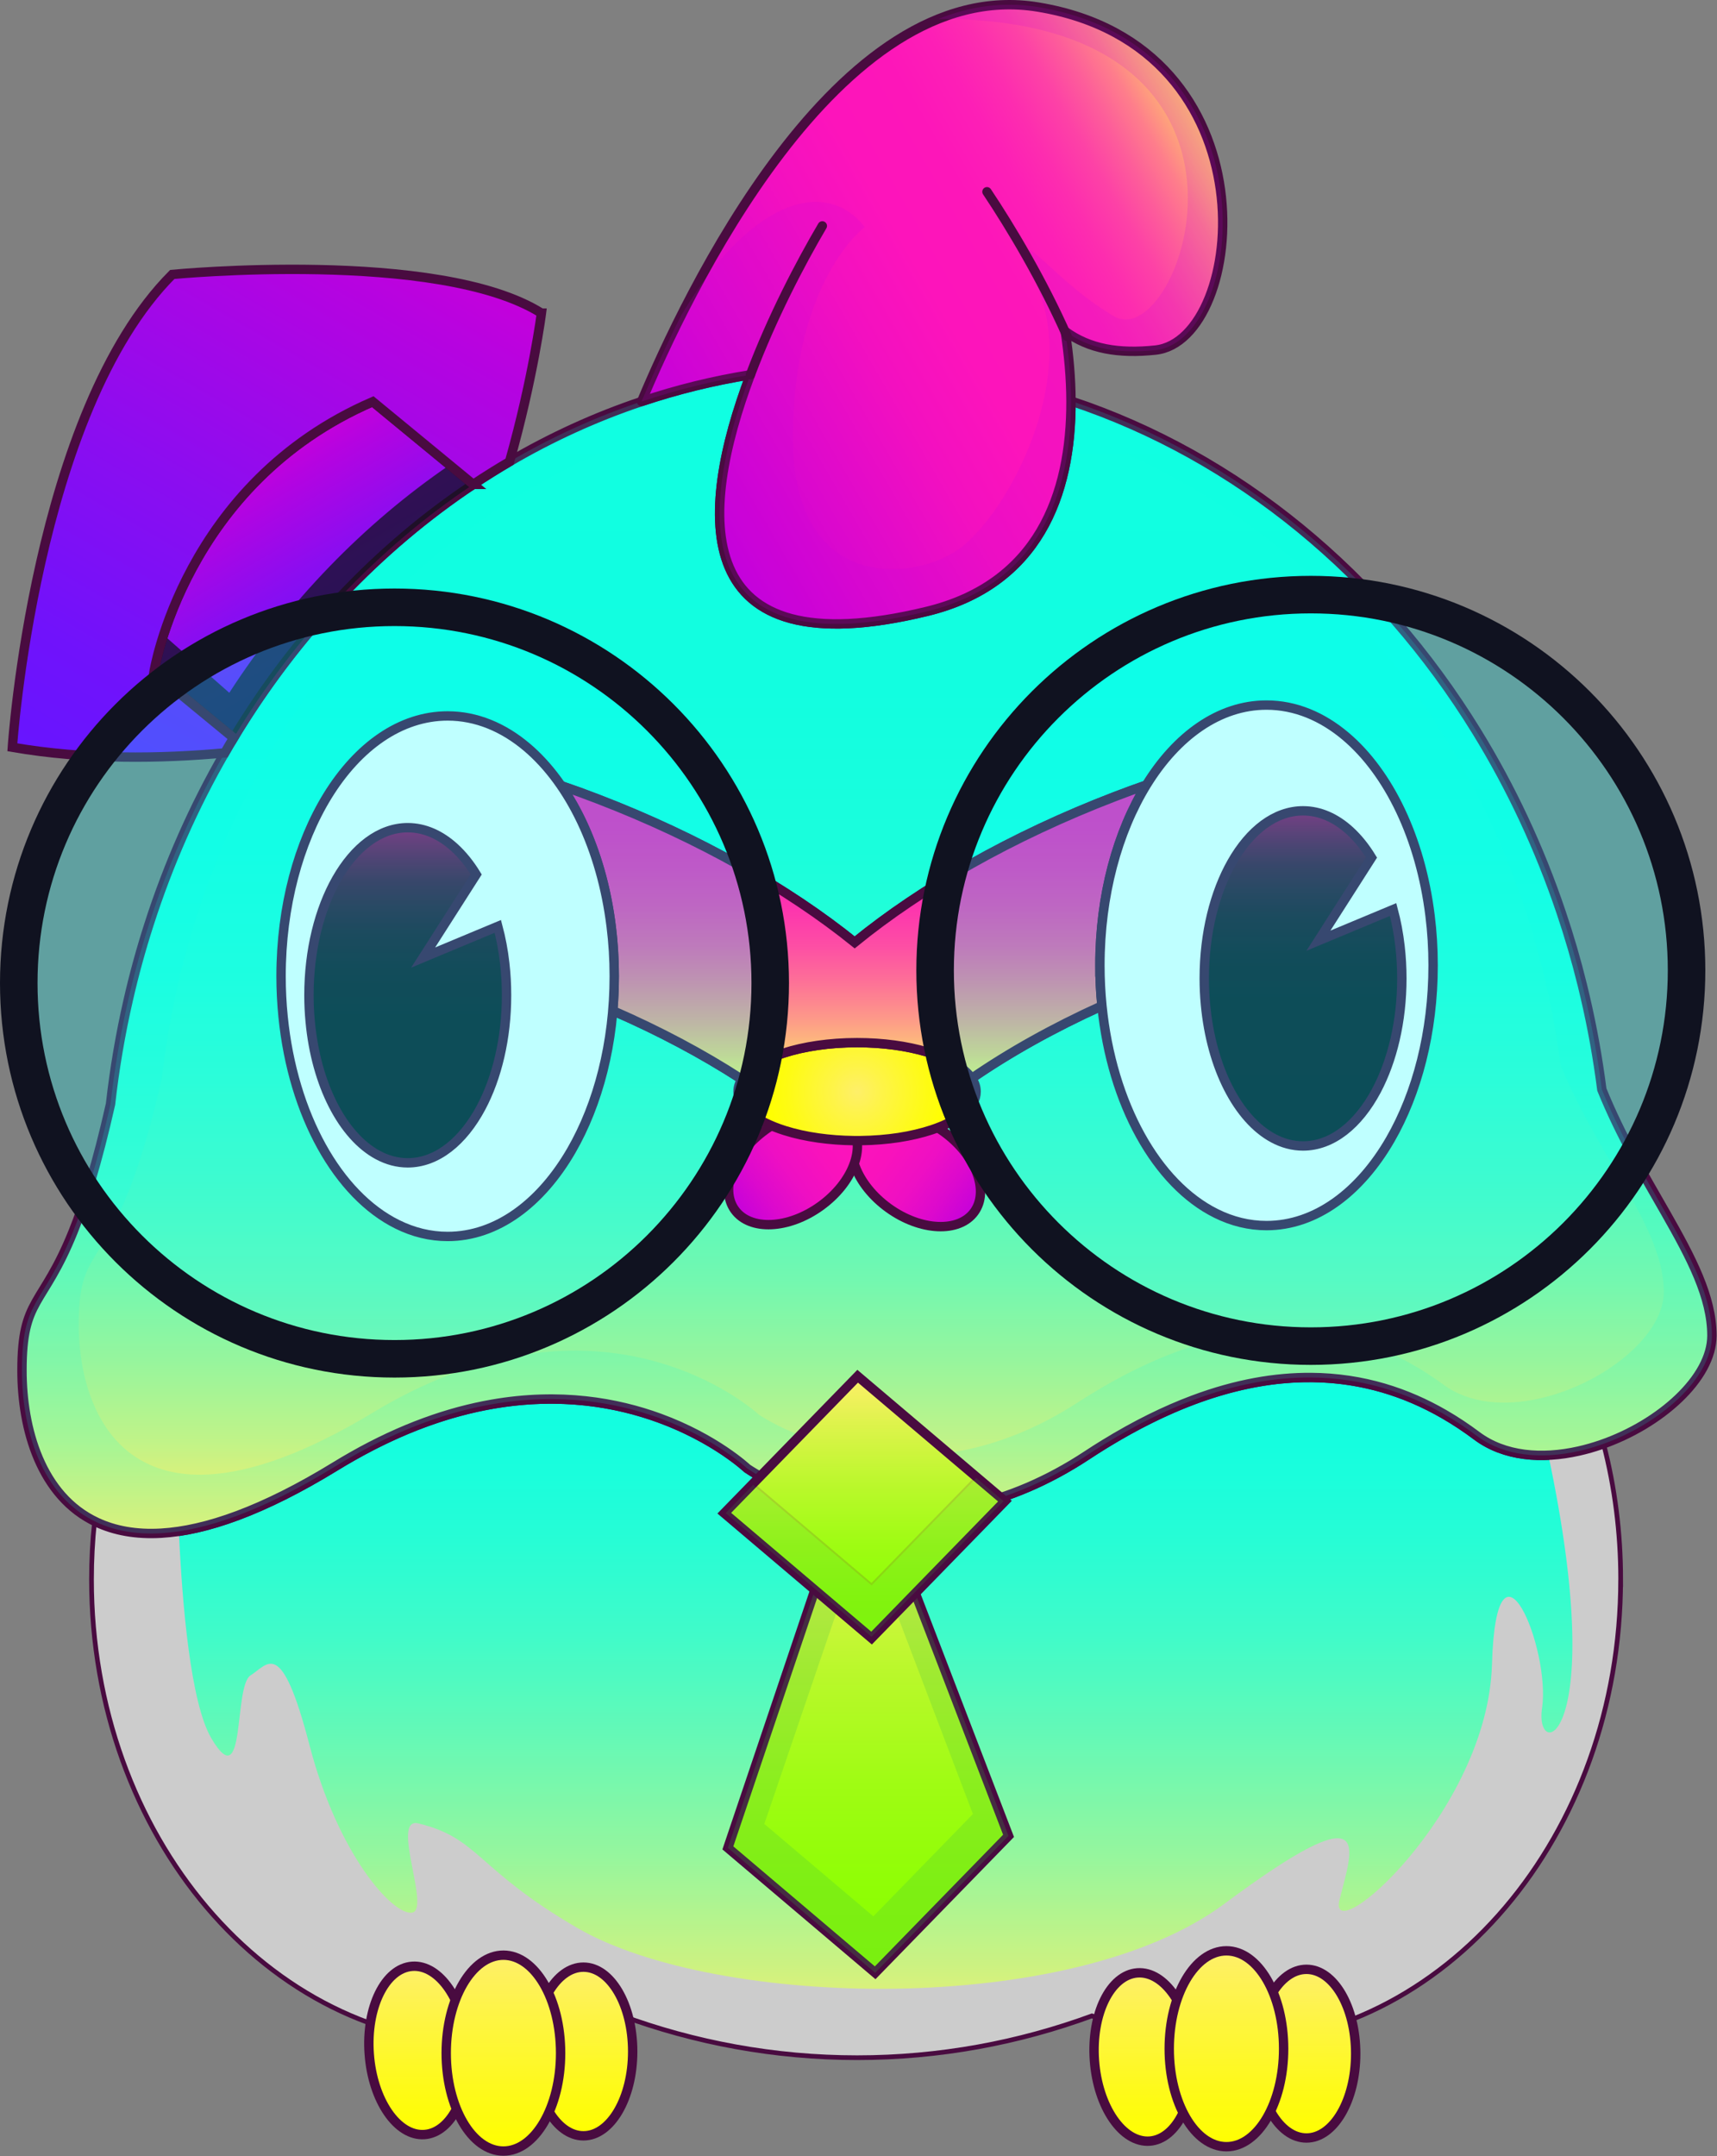 <svg width="915" height="1149" viewBox="0 0 915 1149" fill="none" xmlns="http://www.w3.org/2000/svg">
<rect x="0" y="0" width="915" height="1149" fill="#808080" stroke="none"/>
<path d="M862.4 841.664C862.4 977.544 768.87 1087.7 653.5 1087.7C628.36 1087.7 604.25 1082.47 581.93 1072.87C542.54 1087.38 500.46 1095.24 456.74 1095.24C413.02 1095.24 370.53 1087.31 330.98 1072.67C308.51 1082.4 284.24 1087.7 258.91 1087.7C143.54 1087.7 50.01 977.544 50.01 841.664C50.01 831.354 50.55 821.194 51.6 811.204C60.99 815.594 72.35 817.804 85.98 817.004C109.59 815.604 140.02 805.144 178.83 781.324C181.74 779.544 184.63 777.834 187.5 776.204C314.92 703.664 398.18 782.494 398.18 782.494C398.18 782.494 400.98 784.464 406.15 787.264C414.39 791.734 428.63 798.294 447.25 802.434C452.96 803.724 459.08 804.764 465.57 805.444C496.82 808.744 536.5 803.674 579.23 775.524C582.41 773.424 585.56 771.424 588.67 769.514C669.66 719.734 728.78 730.114 769.42 753.494C775.71 757.104 781.54 761.024 786.96 765.084C801.71 776.144 821.67 777.664 841.31 773.244C845.36 772.334 849.38 771.184 853.36 769.804C859.26 792.544 862.42 816.674 862.42 841.674L862.4 841.664Z" fill="url(#paint0_linear_540_1281)" stroke="#490B40" stroke-width="5" stroke-miterlimit="10"/>
<g style="mix-blend-mode:darken">
<path d="M862.4 841.664C862.4 977.544 768.87 1087.7 653.5 1087.7C628.36 1087.7 604.25 1082.47 581.93 1072.87C542.54 1087.38 500.46 1095.24 456.74 1095.24C413.02 1095.24 370.53 1087.31 330.98 1072.67C308.51 1082.4 284.24 1087.7 258.91 1087.7C143.54 1087.7 50.01 977.544 50.01 841.664C50.01 831.354 50.55 821.194 51.6 811.204C60.99 815.594 72.35 817.804 85.98 817.004C88.98 816.824 92.09 816.494 95.32 816.014C97.1 855.104 101.56 907.614 112.68 926.384C131.25 957.714 124.28 898.534 133.57 892.724C142.86 886.914 149.82 871.834 164.91 929.864C179.99 987.894 209.01 1020.38 219.45 1019.22C229.9 1018.07 207.78 967.994 222.94 971.644C255.43 979.474 253.69 996.014 307.66 1027.35C381.69 1070.34 571.11 1074.93 652.34 1014.59C733.57 954.234 720.81 984.414 713.85 1012.26C706.89 1040.11 792.77 965.844 795.08 886.924C797.41 808.004 826.42 878.804 821.78 910.144C817.44 939.414 857.66 929.204 825.15 775.454C830.48 775.214 835.91 774.454 841.31 773.244C845.36 772.334 849.38 771.184 853.36 769.804C859.26 792.544 862.42 816.674 862.42 841.674L862.4 841.664Z" fill="#CCCCCC"/>
</g>
<path d="M887.59 646.274C876.53 626.904 863.73 605.494 853.63 580.594C851.47 563.724 848.48 547.164 844.68 530.964C844.22 528.944 843.73 526.924 843.24 524.914C839.99 511.754 836.23 498.824 831.95 486.184C820.4 451.854 805.2 419.524 786.9 389.794C735.48 306.244 659.53 243.184 570.72 213.684C570.9 263.904 553.02 311.454 493.9 325.804C366.57 356.704 371.8 274.354 399.87 199.714C380.04 202.874 360.67 207.674 341.88 213.964C317.36 222.174 293.82 232.944 271.52 246.004C264.97 249.854 258.51 253.884 252.17 258.114C201.96 291.594 158.81 337.034 125.85 390.934C125.38 391.694 124.91 392.454 124.46 393.214C122.87 395.854 121.3 398.514 119.77 401.194C103.35 429.674 89.72 460.374 79.33 492.804C75.13 505.874 71.45 519.224 68.35 532.824C64.19 550.914 61.02 569.454 58.9 588.354C51.71 620.274 44.97 641.434 38.95 656.354C22.65 696.784 11.71 691.354 11.71 730.244C11.71 761.434 21.77 797.294 51.59 811.194C60.98 815.584 72.34 817.794 85.97 816.994C109.58 815.594 140.01 805.134 178.82 781.314C181.73 779.534 184.62 777.824 187.49 776.194C214.48 760.824 239.48 752.254 262.13 748.294C298.48 741.914 328.77 747.394 351.47 755.684C381.42 766.644 398.16 782.484 398.16 782.484C398.16 782.484 400.96 784.454 406.13 787.254C414.37 791.724 428.61 798.284 447.23 802.424C452.94 803.714 459.06 804.754 465.55 805.434C496.8 808.734 536.48 803.664 579.21 775.514C582.39 773.414 585.54 771.414 588.65 769.504C605.29 759.284 621.02 751.584 635.83 746.034C658.9 737.384 679.8 733.904 698.64 734.024C726.63 734.204 750.1 742.374 769.4 753.484C775.69 757.094 781.52 761.014 786.94 765.074C801.69 776.134 821.65 777.654 841.29 773.234C845.34 772.324 849.36 771.174 853.34 769.794C884.73 758.924 912.29 734.354 912.29 711.694C912.29 691.134 901.26 670.254 887.59 646.274ZM318.21 425.614C372.62 446.494 419.9 473.504 455.47 502.164C491.2 473.074 539.03 445.614 594.19 424.444C599.77 422.304 605.34 420.254 610.89 418.304C595.57 443.234 586.14 477.094 586.14 514.384C586.14 521.724 586.51 528.934 587.22 535.974C561.29 547.714 537.92 560.814 517.83 574.634C517.48 574.114 517.1 573.614 516.67 573.114C508.04 562.914 484.47 555.594 456.74 555.594C427.21 555.594 402.39 563.894 395.32 575.144C395.05 574.954 394.78 574.794 394.51 574.614C374.52 561.684 351.67 549.474 326.56 538.554C327.07 532.554 327.33 526.434 327.33 520.204C327.33 480.084 316.42 443.934 298.97 418.614C305.36 420.814 311.77 423.154 318.2 425.624L318.21 425.614Z" fill="url(#paint1_linear_540_1281)" stroke="#490B40" stroke-width="5" stroke-miterlimit="10"/>
<g style="mix-blend-mode:exclusion" opacity="0.15">
<path d="M912.29 711.694C912.29 734.354 884.73 758.924 853.34 769.794C849.37 771.174 845.34 772.324 841.29 773.234C821.65 777.654 801.7 776.134 786.94 765.074C781.52 761.014 775.69 757.094 769.4 753.484C750.1 742.374 726.63 734.204 698.64 734.024C679.8 733.894 658.9 737.374 635.83 746.034C621.01 751.584 605.29 759.284 588.65 769.504C585.54 771.414 582.39 773.414 579.21 775.514C536.48 803.664 496.8 808.744 465.55 805.434C459.06 804.754 452.93 803.714 447.23 802.424C428.62 798.284 414.37 791.724 406.13 787.254C400.95 784.454 398.16 782.484 398.16 782.484C398.16 782.484 381.42 766.644 351.47 755.684C328.77 747.394 298.48 741.914 262.13 748.294C239.48 752.254 214.48 760.824 187.49 776.194C184.62 777.824 181.73 779.534 178.82 781.314C140.01 805.144 109.58 815.594 85.97 816.994C72.34 817.804 60.98 815.594 51.59 811.194C21.77 797.284 11.71 761.434 11.71 730.244C11.71 691.344 22.66 696.774 38.95 656.354C44.97 641.434 51.72 620.284 58.9 588.354C61.03 569.454 64.19 550.914 68.35 532.824C71.45 519.224 75.13 505.874 79.33 492.804C89.72 460.374 103.35 429.674 119.77 401.194C121.3 398.514 122.87 395.854 124.46 393.214C124.92 392.454 125.38 391.694 125.85 390.934C158.81 337.034 201.96 291.594 252.17 258.114C258.51 253.884 264.96 249.854 271.52 246.004C293.83 232.944 317.36 222.174 341.88 213.964C360.67 207.674 380.04 202.884 399.87 199.714C397.54 205.904 395.37 212.144 393.42 218.364C379.21 221.134 365.27 224.794 351.65 229.274C328.66 236.854 306.58 246.784 285.65 258.834C279.5 262.394 273.45 266.114 267.51 270.004C220.41 300.904 179.95 342.824 149.03 392.564C148.6 393.264 148.16 393.954 147.73 394.664C146.24 397.104 144.77 399.544 143.33 402.024C127.93 428.304 115.15 456.624 105.4 486.544C101.46 498.604 98.01 510.924 95.1 523.464C91.2 540.164 88.23 557.274 86.24 574.714C79.5 604.174 73.17 623.694 67.51 637.444C52.22 674.744 41.96 669.744 41.96 705.634C41.96 734.404 51.4 767.494 79.36 780.324C88.17 784.374 98.83 786.424 111.61 785.674C133.75 784.374 162.3 774.724 198.7 752.754C201.43 751.114 204.13 749.524 206.82 748.024C232.14 733.844 255.59 725.934 276.83 722.284C310.93 716.384 339.35 721.444 360.63 729.094C388.73 739.204 404.42 753.834 404.42 753.834C404.42 753.834 407.05 755.644 411.9 758.224C419.63 762.344 432.99 768.414 450.45 772.234C455.8 773.424 461.55 774.374 467.63 775.004C496.95 778.054 534.16 773.374 574.25 747.394C577.22 745.454 580.18 743.614 583.11 741.854C598.71 732.414 613.46 725.314 627.36 720.194C649 712.214 668.61 709.004 686.27 709.124C712.53 709.284 734.54 716.834 752.64 727.074C758.55 730.404 764.02 734.024 769.1 737.764C782.93 747.964 801.64 749.364 820.07 745.294C823.87 744.454 827.65 743.394 831.37 742.114C860.81 732.094 886.66 709.414 886.66 688.504C886.66 669.534 876.31 650.274 863.49 628.144C853.11 610.264 841.11 590.514 831.64 567.534C829.6 551.984 826.81 536.694 823.24 521.754C822.82 519.884 822.35 518.024 821.9 516.174C818.84 504.024 815.32 492.094 811.31 480.424C800.48 448.754 786.22 418.934 769.06 391.494C721.56 315.564 651.74 257.974 570.06 230.264C570.52 224.794 570.73 219.244 570.71 213.664C659.52 243.154 735.47 306.224 786.89 389.774C805.19 419.504 820.38 451.834 831.94 486.164C836.22 498.804 839.97 511.734 843.23 524.894C843.72 526.904 844.22 528.914 844.67 530.944C848.47 547.144 851.45 563.704 853.62 580.574C863.72 605.474 876.52 626.884 887.58 646.254C901.25 670.234 912.28 691.114 912.28 711.674L912.29 711.694Z" fill="#10FFE2"/>
</g>
<path d="M615.78 186.544C596.12 188.644 580.41 185.934 567.65 176.564C569.55 188.804 570.69 201.324 570.74 213.684C570.92 263.904 553.04 311.454 493.92 325.804C366.59 356.704 371.82 274.354 399.89 199.714C380.06 202.874 360.69 207.674 341.9 213.964C364.64 159.454 445.86 -13.866 553.11 3.754C680.19 24.644 664.52 181.314 615.78 186.544Z" fill="url(#paint2_linear_540_1281)" stroke="#490B40" stroke-width="5" stroke-linecap="round" stroke-linejoin="round"/>
<g style="mix-blend-mode:difference" opacity="0.15">
<path d="M615.78 186.544C596.12 188.644 580.41 185.934 567.65 176.564C569.55 188.804 570.69 201.324 570.74 213.684C570.92 263.904 553.04 311.454 493.92 325.804C366.59 356.704 371.82 274.354 399.89 199.714C380.06 202.874 360.69 207.674 341.9 213.964C346.58 202.744 353.74 186.484 363.11 167.884C399.17 107.444 439.38 93.694 460.85 120.974C460.85 120.974 422.55 149.124 422.55 233.544C422.55 317.964 490.46 309.594 513.08 290.994C539.18 269.524 572.26 203.954 553.99 156.084C535.71 108.204 556.01 146.504 593.73 168.564C629.49 189.484 692.89 9.564 500.08 10.104C516.87 3.374 534.6 0.724 553.11 3.764C680.19 24.654 664.52 181.324 615.78 186.554V186.544Z" fill="#C401DB"/>
</g>
<path d="M438.22 120.384C426.62 140.064 411.34 169.254 399.89 199.724" stroke="#490B40" stroke-width="5" stroke-linecap="round" stroke-linejoin="round"/>
<path d="M525.96 102.184C538.65 121.174 555.54 149.464 568.69 179.234" stroke="#490B40" stroke-width="5" stroke-linecap="round" stroke-linejoin="round"/>
<path d="M252.19 258.114C201.27 292.064 157.62 338.314 124.48 393.214L82.02 358.244C82.02 358.244 97.94 257.604 198.66 214.034L252.2 258.114H252.19Z" fill="url(#paint3_linear_540_1281)" stroke="#490B40" stroke-width="5" stroke-miterlimit="10"/>
<g style="mix-blend-mode:difference" opacity="0.75">
<path d="M252.19 258.114C201.27 292.064 157.62 338.314 124.48 393.214L82.02 358.244C82.02 358.244 83.25 350.484 87.17 338.364L122.19 369.164C153.78 320.464 193.76 279.114 239.61 247.774L252.19 258.124V258.114Z" fill="#101220"/>
</g>
<path d="M288.53 166.864C288.53 166.864 284.13 201.424 271.54 246.014C264.99 249.864 258.53 253.894 252.19 258.124L198.65 214.044C97.93 257.604 82.01 358.254 82.01 358.254L124.47 393.224C122.88 395.864 121.31 398.524 119.78 401.204C85.89 404.314 45.62 404.964 6.58 398.194C6.58 398.194 18.47 219.814 91.81 146.244C91.81 146.244 233.88 132.504 288.52 166.864H288.53Z" fill="url(#paint4_linear_540_1281)" stroke="#490B40" stroke-width="5" stroke-miterlimit="10"/>
<path d="M519.219 645.772C527.325 634.533 520.006 615.405 502.872 603.048C485.739 590.691 465.278 589.784 457.173 601.023C449.067 612.262 456.386 631.39 473.519 643.747C490.653 656.104 511.113 657.011 519.219 645.772Z" fill="url(#paint5_linear_540_1281)" stroke="#490B40" stroke-width="5" stroke-miterlimit="10"/>
<path d="M437.282 642.696C454.416 630.338 461.734 611.21 453.629 599.971C445.523 588.733 425.062 589.639 407.929 601.996C390.795 614.354 383.477 633.482 391.582 644.721C399.688 655.959 420.148 655.053 437.282 642.696Z" fill="url(#paint6_linear_540_1281)" stroke="#490B40" stroke-width="5" stroke-miterlimit="10"/>
<path d="M520.18 581.704C520.18 589.914 510.97 597.244 496.57 602.034C491.33 603.764 485.4 605.174 478.97 606.174C472.58 607.144 465.72 607.714 458.55 607.804C457.96 607.814 457.35 607.814 456.74 607.814C456.13 607.814 455.59 607.814 455.02 607.804C448.45 607.724 442.15 607.244 436.23 606.414C429.65 605.504 423.55 604.134 418.15 602.424C403.04 597.654 393.3 590.154 393.3 581.694C393.3 579.434 394 577.224 395.32 575.124C402.39 563.874 427.21 555.574 456.74 555.574C484.46 555.574 508.04 562.904 516.67 573.094C517.1 573.584 517.48 574.094 517.83 574.614C519.29 576.754 520.11 579.014 520.17 581.344C520.18 581.454 520.18 581.574 520.18 581.684V581.704Z" fill="url(#paint7_radial_540_1281)" stroke="#490B40" stroke-width="5" stroke-miterlimit="10"/>
<path d="M586.14 514.394C586.14 521.734 586.51 528.944 587.22 535.984C561.29 547.724 537.92 560.824 517.83 574.644C517.48 574.124 517.1 573.624 516.67 573.124C508.04 562.924 484.47 555.604 456.74 555.604C427.21 555.604 402.39 563.904 395.32 575.154C395.05 574.964 394.78 574.804 394.51 574.624C374.52 561.694 351.67 549.484 326.56 538.564C327.07 532.564 327.33 526.444 327.33 520.214C327.33 480.094 316.42 443.944 298.97 418.624C305.36 420.824 311.77 423.164 318.2 425.634C372.61 446.514 419.89 473.524 455.46 502.184C491.19 473.094 539.02 445.634 594.18 424.464C599.76 422.324 605.33 420.274 610.88 418.324C595.56 443.254 586.13 477.114 586.13 514.404L586.14 514.394Z" fill="url(#paint8_linear_540_1281)" stroke="#490B40" stroke-width="5" stroke-miterlimit="10"/>
<path d="M537.46 978.274L466.38 1051.25L387.89 984.694L458.97 774.004L537.46 978.274Z" fill="url(#paint9_linear_540_1281)" stroke="#490B40" stroke-width="5" stroke-miterlimit="10"/>
<g style="mix-blend-mode:difference" opacity="0.2">
<path d="M458.97 773.994L387.88 984.694L466.38 1051.25L537.45 978.284L458.96 773.994H458.97ZM465.41 1021.17L407.31 971.924L460.85 814.974L518.47 966.644L465.42 1021.16L465.41 1021.17Z" fill="#39B54A"/>
</g>
<path d="M535.54 799.914L464.46 872.894L385.97 806.334L457.05 733.354L535.54 799.914Z" fill="url(#paint10_linear_540_1281)" stroke="#490B40" stroke-width="5" stroke-miterlimit="10"/>
<g style="mix-blend-mode:difference" opacity="0.15">
<path d="M535.54 799.914L464.46 872.894L385.97 806.334L401.29 790.594L464.46 844.174L520.22 786.914L535.54 799.914Z" fill="#39B54A"/>
<path d="M535.54 799.914L464.46 872.894L385.97 806.334L401.29 790.594L464.46 844.174L520.22 786.914L535.54 799.914Z" stroke="#490B40" stroke-miterlimit="10"/>
</g>
<path d="M310.92 1138.12C325.412 1138.12 337.16 1118 337.16 1093.18C337.16 1068.36 325.412 1048.24 310.92 1048.24C296.428 1048.24 284.68 1068.36 284.68 1093.18C284.68 1118 296.428 1138.12 310.92 1138.12Z" fill="url(#paint11_linear_540_1281)" stroke="#490B40" stroke-width="5" stroke-miterlimit="10"/>
<path d="M226.209 1137.44C240.663 1136.38 250.917 1115.46 249.112 1090.71C247.307 1065.95 234.127 1046.74 219.673 1047.79C205.22 1048.85 194.966 1069.77 196.771 1094.52C198.575 1119.28 211.755 1138.49 226.209 1137.44Z" fill="url(#paint12_linear_540_1281)" stroke="#490B40" stroke-width="5" stroke-miterlimit="10"/>
<path d="M268.27 1146.24C285.104 1146.24 298.75 1122.88 298.75 1094.05C298.75 1065.23 285.104 1041.86 268.27 1041.86C251.436 1041.86 237.79 1065.23 237.79 1094.05C237.79 1122.88 251.436 1146.24 268.27 1146.24Z" fill="url(#paint13_linear_540_1281)" stroke="#490B40" stroke-width="5" stroke-miterlimit="10"/>
<path d="M696.22 1139.28C710.712 1139.28 722.46 1119.16 722.46 1094.34C722.46 1069.52 710.712 1049.4 696.22 1049.4C681.728 1049.4 669.98 1069.52 669.98 1094.34C669.98 1119.16 681.728 1139.28 696.22 1139.28Z" fill="url(#paint14_linear_540_1281)" stroke="#490B40" stroke-width="5" stroke-miterlimit="10"/>
<path d="M612.669 1140.94C627.123 1139.88 637.376 1118.96 635.572 1094.21C633.767 1069.45 620.587 1050.24 606.133 1051.29C591.68 1052.35 581.426 1073.27 583.231 1098.02C585.035 1122.78 598.215 1141.99 612.669 1140.94Z" fill="url(#paint15_linear_540_1281)" stroke="#490B40" stroke-width="5" stroke-miterlimit="10"/>
<path d="M653.57 1143.92C670.404 1143.92 684.05 1120.56 684.05 1091.73C684.05 1062.91 670.404 1039.54 653.57 1039.54C636.736 1039.54 623.09 1062.91 623.09 1091.73C623.09 1120.56 636.736 1143.92 653.57 1143.92Z" fill="url(#paint16_linear_540_1281)" stroke="#490B40" stroke-width="5" stroke-miterlimit="10"/>
<path d="M763.71 514.394C763.71 550.084 755.07 582.624 740.9 607.204C724.65 635.374 701.12 653.084 674.93 653.084C665.59 653.084 656.58 650.834 648.13 646.644C616.45 631.004 592.47 588.354 587.23 535.984C586.52 528.944 586.15 521.734 586.15 514.394C586.15 477.104 595.58 443.244 610.9 418.314C627.06 392.054 649.77 375.714 674.92 375.714C690.21 375.714 704.6 381.754 717.17 392.394C740.12 411.834 756.98 446.604 762.08 487.924C763.16 496.494 763.71 505.344 763.71 514.394Z" fill="white" stroke="#490B40" stroke-width="5" stroke-miterlimit="10"/>
<path d="M747.05 521.344C747.05 544.324 741.93 565.274 733.52 581.114C723.88 599.244 709.93 610.654 694.39 610.654C688.85 610.654 683.52 609.204 678.5 606.504C659.72 596.434 645.49 568.974 642.4 535.254C641.97 530.724 641.75 526.074 641.75 521.354C641.75 497.344 647.33 475.544 656.43 459.494C666.02 442.594 679.48 432.064 694.39 432.064C703.47 432.064 711.99 435.954 719.46 442.804C723.63 446.644 727.49 451.424 730.88 456.984L702.59 501.274L742.4 484.664C744.06 490.864 745.31 497.454 746.09 504.324C746.72 509.844 747.05 515.534 747.05 521.364V521.344Z" fill="url(#paint17_linear_540_1281)" stroke="#490B40" stroke-width="5" stroke-miterlimit="10"/>
<path d="M327.34 520.184C327.34 555.874 318.7 588.414 304.53 612.994C288.28 641.164 264.75 658.874 238.56 658.874C229.22 658.874 220.21 656.624 211.76 652.434C180.08 636.794 156.1 594.144 150.86 541.774C150.15 534.734 149.78 527.524 149.78 520.184C149.78 482.894 159.21 449.034 174.53 424.104C190.69 397.844 213.4 381.504 238.55 381.504C253.84 381.504 268.23 387.544 280.8 398.184C303.75 417.624 320.61 452.394 325.71 493.714C326.79 502.284 327.34 511.134 327.34 520.184Z" fill="white" stroke="#490B40" stroke-width="5" stroke-miterlimit="10"/>
<path d="M269.94 530.334C269.94 553.314 264.82 574.264 256.41 590.104C246.77 608.234 232.82 619.644 217.28 619.644C211.74 619.644 206.41 618.194 201.39 615.494C182.61 605.424 168.38 577.964 165.29 544.244C164.86 539.714 164.64 535.064 164.64 530.344C164.64 506.334 170.22 484.534 179.32 468.484C188.91 451.584 202.37 441.054 217.28 441.054C226.36 441.054 234.88 444.944 242.35 451.794C246.52 455.634 250.38 460.414 253.77 465.974L225.48 510.264L265.29 493.654C266.95 499.854 268.2 506.444 268.98 513.314C269.61 518.834 269.94 524.524 269.94 530.354V530.334Z" fill="url(#paint18_linear_540_1281)" stroke="#490B40" stroke-width="5" stroke-miterlimit="10"/>
<path opacity="0.25" d="M210.23 724.074C320.814 724.074 410.46 634.428 410.46 523.844C410.46 413.26 320.814 323.614 210.23 323.614C99.646 323.614 10 413.26 10 523.844C10 634.428 99.646 724.074 210.23 724.074Z" fill="#00FFFF"/>
<path opacity="0.25" d="M698.55 717.314C809.134 717.314 898.78 627.668 898.78 517.084C898.78 406.5 809.134 316.854 698.55 316.854C587.966 316.854 498.32 406.5 498.32 517.084C498.32 627.668 587.966 717.314 698.55 717.314Z" fill="#00FFFF"/>
<path d="M210.23 724.074C320.814 724.074 410.46 634.428 410.46 523.844C410.46 413.26 320.814 323.614 210.23 323.614C99.646 323.614 10 413.26 10 523.844C10 634.428 99.646 724.074 210.23 724.074Z" stroke="#101220" stroke-width="20" stroke-miterlimit="10"/>
<path d="M698.55 717.314C809.134 717.314 898.78 627.668 898.78 517.084C898.78 406.5 809.134 316.854 698.55 316.854C587.966 316.854 498.32 406.5 498.32 517.084C498.32 627.668 587.966 717.314 698.55 717.314Z" stroke="#101220" stroke-width="20" stroke-miterlimit="10"/>
<defs>
<linearGradient id="paint0_linear_540_1281" x1="456.2" y1="734.014" x2="456.2" y2="1095.24" gradientUnits="userSpaceOnUse">
<stop stop-color="#10FFE2"/>
<stop offset="0.1" stop-color="#15FEDF"/>
<stop offset="0.23" stop-color="#25FDD6"/>
<stop offset="0.38" stop-color="#40FBC9"/>
<stop offset="0.53" stop-color="#65F9B6"/>
<stop offset="0.7" stop-color="#94F69E"/>
<stop offset="0.87" stop-color="#CDF281"/>
<stop offset="1" stop-color="#FEEF69"/>
</linearGradient>
<linearGradient id="paint1_linear_540_1281" x1="462" y1="817.164" x2="462" y2="199.724" gradientUnits="userSpaceOnUse">
<stop stop-color="#FEEF69"/>
<stop offset="0.02" stop-color="#EEF070"/>
<stop offset="0.08" stop-color="#C0F388"/>
<stop offset="0.15" stop-color="#96F59D"/>
<stop offset="0.22" stop-color="#72F8B0"/>
<stop offset="0.3" stop-color="#53FABF"/>
<stop offset="0.39" stop-color="#3AFCCC"/>
<stop offset="0.48" stop-color="#27FDD6"/>
<stop offset="0.59" stop-color="#1AFEDC"/>
<stop offset="0.73" stop-color="#12FEE0"/>
<stop offset="1" stop-color="#10FFE2"/>
</linearGradient>
<linearGradient id="paint2_linear_540_1281" x1="358.06" y1="250.134" x2="649.68" y2="81.774" gradientUnits="userSpaceOnUse">
<stop stop-color="#C401DB"/>
<stop offset="0.15" stop-color="#D807CF"/>
<stop offset="0.37" stop-color="#F310C0"/>
<stop offset="0.5" stop-color="#FD14BB"/>
<stop offset="0.62" stop-color="#FD16B9"/>
<stop offset="0.7" stop-color="#FD1FB6"/>
<stop offset="0.76" stop-color="#FD2DAF"/>
<stop offset="0.82" stop-color="#FD42A6"/>
<stop offset="0.87" stop-color="#FD5D9A"/>
<stop offset="0.92" stop-color="#FE7E8B"/>
<stop offset="0.96" stop-color="#FEA57A"/>
<stop offset="1" stop-color="#FFC96B"/>
</linearGradient>
<linearGradient id="paint3_linear_540_1281" x1="133.54" y1="250.044" x2="193.27" y2="353.494" gradientUnits="userSpaceOnUse">
<stop stop-color="#C401DB"/>
<stop offset="0.11" stop-color="#B603E0"/>
<stop offset="0.51" stop-color="#8B0DF0"/>
<stop offset="0.82" stop-color="#7012FB"/>
<stop offset="1" stop-color="#6715FF"/>
</linearGradient>
<linearGradient id="paint4_linear_540_1281" x1="218.7" y1="126.484" x2="48.02" y2="422.104" gradientUnits="userSpaceOnUse">
<stop stop-color="#C401DB"/>
<stop offset="0.11" stop-color="#B603E0"/>
<stop offset="0.51" stop-color="#8B0DF0"/>
<stop offset="0.82" stop-color="#7012FB"/>
<stop offset="1" stop-color="#6715FF"/>
</linearGradient>
<linearGradient id="paint5_linear_540_1281" x1="520.673" y1="643.756" x2="458.627" y2="599.007" gradientUnits="userSpaceOnUse">
<stop stop-color="#C401DB"/>
<stop offset="0.23" stop-color="#DC09CD"/>
<stop offset="0.46" stop-color="#EE0FC3"/>
<stop offset="0.72" stop-color="#F912BC"/>
<stop offset="1" stop-color="#FD14BB"/>
</linearGradient>
<linearGradient id="paint6_linear_540_1281" x1="387.699" y1="639.336" x2="449.745" y2="594.587" gradientUnits="userSpaceOnUse">
<stop stop-color="#C401DB"/>
<stop offset="0.23" stop-color="#DC09CD"/>
<stop offset="0.46" stop-color="#EE0FC3"/>
<stop offset="0.72" stop-color="#F912BC"/>
<stop offset="1" stop-color="#FD14BB"/>
</linearGradient>
<radialGradient id="paint7_radial_540_1281" cx="0" cy="0" r="1" gradientUnits="userSpaceOnUse" gradientTransform="translate(456.74 581.704) scale(48.51 48.51)">
<stop stop-color="#FEEF69"/>
<stop offset="0.28" stop-color="#FEF447"/>
<stop offset="0.76" stop-color="#FEFB14"/>
<stop offset="1" stop-color="#FFFF00"/>
</radialGradient>
<linearGradient id="paint8_linear_540_1281" x1="454.94" y1="418.314" x2="454.94" y2="575.134" gradientUnits="userSpaceOnUse">
<stop stop-color="#FD14BB"/>
<stop offset="0.15" stop-color="#FD17B9"/>
<stop offset="0.28" stop-color="#FD22B5"/>
<stop offset="0.42" stop-color="#FD35AE"/>
<stop offset="0.55" stop-color="#FD4FA4"/>
<stop offset="0.67" stop-color="#FD7197"/>
<stop offset="0.8" stop-color="#FD9B88"/>
<stop offset="0.92" stop-color="#FDCB76"/>
<stop offset="1" stop-color="#FEEF69"/>
</linearGradient>
<linearGradient id="paint9_linear_540_1281" x1="462.67" y1="1051.25" x2="462.67" y2="774.004" gradientUnits="userSpaceOnUse">
<stop stop-color="#8AFF00"/>
<stop offset="0.16" stop-color="#8FFE05"/>
<stop offset="0.36" stop-color="#9FFC13"/>
<stop offset="0.58" stop-color="#BAF82B"/>
<stop offset="0.82" stop-color="#DEF34C"/>
<stop offset="1" stop-color="#FEEF69"/>
</linearGradient>
<linearGradient id="paint10_linear_540_1281" x1="460.75" y1="872.894" x2="460.75" y2="733.354" gradientUnits="userSpaceOnUse">
<stop stop-color="#8AFF00"/>
<stop offset="0.16" stop-color="#8FFE05"/>
<stop offset="0.36" stop-color="#9FFC13"/>
<stop offset="0.58" stop-color="#BAF82B"/>
<stop offset="0.82" stop-color="#DEF34C"/>
<stop offset="1" stop-color="#FEEF69"/>
</linearGradient>
<linearGradient id="paint11_linear_540_1281" x1="310.92" y1="1138.12" x2="310.92" y2="1048.24" gradientUnits="userSpaceOnUse">
<stop stop-color="#FFFF00"/>
<stop offset="0.24" stop-color="#FEFB14"/>
<stop offset="0.72" stop-color="#FEF447"/>
<stop offset="1" stop-color="#FEEF69"/>
</linearGradient>
<linearGradient id="paint12_linear_540_1281" x1="222.983" y1="1137.46" x2="222.983" y2="1047.74" gradientUnits="userSpaceOnUse">
<stop stop-color="#FFFF00"/>
<stop offset="0.24" stop-color="#FEFB14"/>
<stop offset="0.72" stop-color="#FEF447"/>
<stop offset="1" stop-color="#FEEF69"/>
</linearGradient>
<linearGradient id="paint13_linear_540_1281" x1="268.27" y1="1146.24" x2="268.27" y2="1041.86" gradientUnits="userSpaceOnUse">
<stop stop-color="#FFFF00"/>
<stop offset="0.24" stop-color="#FEFB14"/>
<stop offset="0.72" stop-color="#FEF447"/>
<stop offset="1" stop-color="#FEEF69"/>
</linearGradient>
<linearGradient id="paint14_linear_540_1281" x1="696.22" y1="1139.28" x2="696.22" y2="1049.4" gradientUnits="userSpaceOnUse">
<stop stop-color="#FFFF00"/>
<stop offset="0.24" stop-color="#FEFB14"/>
<stop offset="0.72" stop-color="#FEF447"/>
<stop offset="1" stop-color="#FEEF69"/>
</linearGradient>
<linearGradient id="paint15_linear_540_1281" x1="609.446" y1="1140.94" x2="609.446" y2="1051.22" gradientUnits="userSpaceOnUse">
<stop stop-color="#FFFF00"/>
<stop offset="0.24" stop-color="#FEFB14"/>
<stop offset="0.72" stop-color="#FEF447"/>
<stop offset="1" stop-color="#FEEF69"/>
</linearGradient>
<linearGradient id="paint16_linear_540_1281" x1="653.57" y1="1143.92" x2="653.57" y2="1039.54" gradientUnits="userSpaceOnUse">
<stop stop-color="#FFFF00"/>
<stop offset="0.24" stop-color="#FEFB14"/>
<stop offset="0.72" stop-color="#FEF447"/>
<stop offset="1" stop-color="#FEEF69"/>
</linearGradient>
<linearGradient id="paint17_linear_540_1281" x1="694.4" y1="610.654" x2="694.4" y2="432.054" gradientUnits="userSpaceOnUse">
<stop stop-color="#101220"/>
<stop offset="0.42" stop-color="#111120"/>
<stop offset="0.57" stop-color="#181023"/>
<stop offset="0.68" stop-color="#240F28"/>
<stop offset="0.76" stop-color="#350D30"/>
<stop offset="0.84" stop-color="#4B0A39"/>
<stop offset="0.9" stop-color="#660745"/>
<stop offset="0.96" stop-color="#860352"/>
<stop offset="1" stop-color="#9E005D"/>
</linearGradient>
<linearGradient id="paint18_linear_540_1281" x1="217.29" y1="619.644" x2="217.29" y2="441.034" gradientUnits="userSpaceOnUse">
<stop stop-color="#101220"/>
<stop offset="0.42" stop-color="#111120"/>
<stop offset="0.57" stop-color="#181023"/>
<stop offset="0.68" stop-color="#240F28"/>
<stop offset="0.76" stop-color="#350D30"/>
<stop offset="0.84" stop-color="#4B0A39"/>
<stop offset="0.9" stop-color="#660745"/>
<stop offset="0.96" stop-color="#860352"/>
<stop offset="1" stop-color="#9E005D"/>
</linearGradient>
</defs>
</svg>

